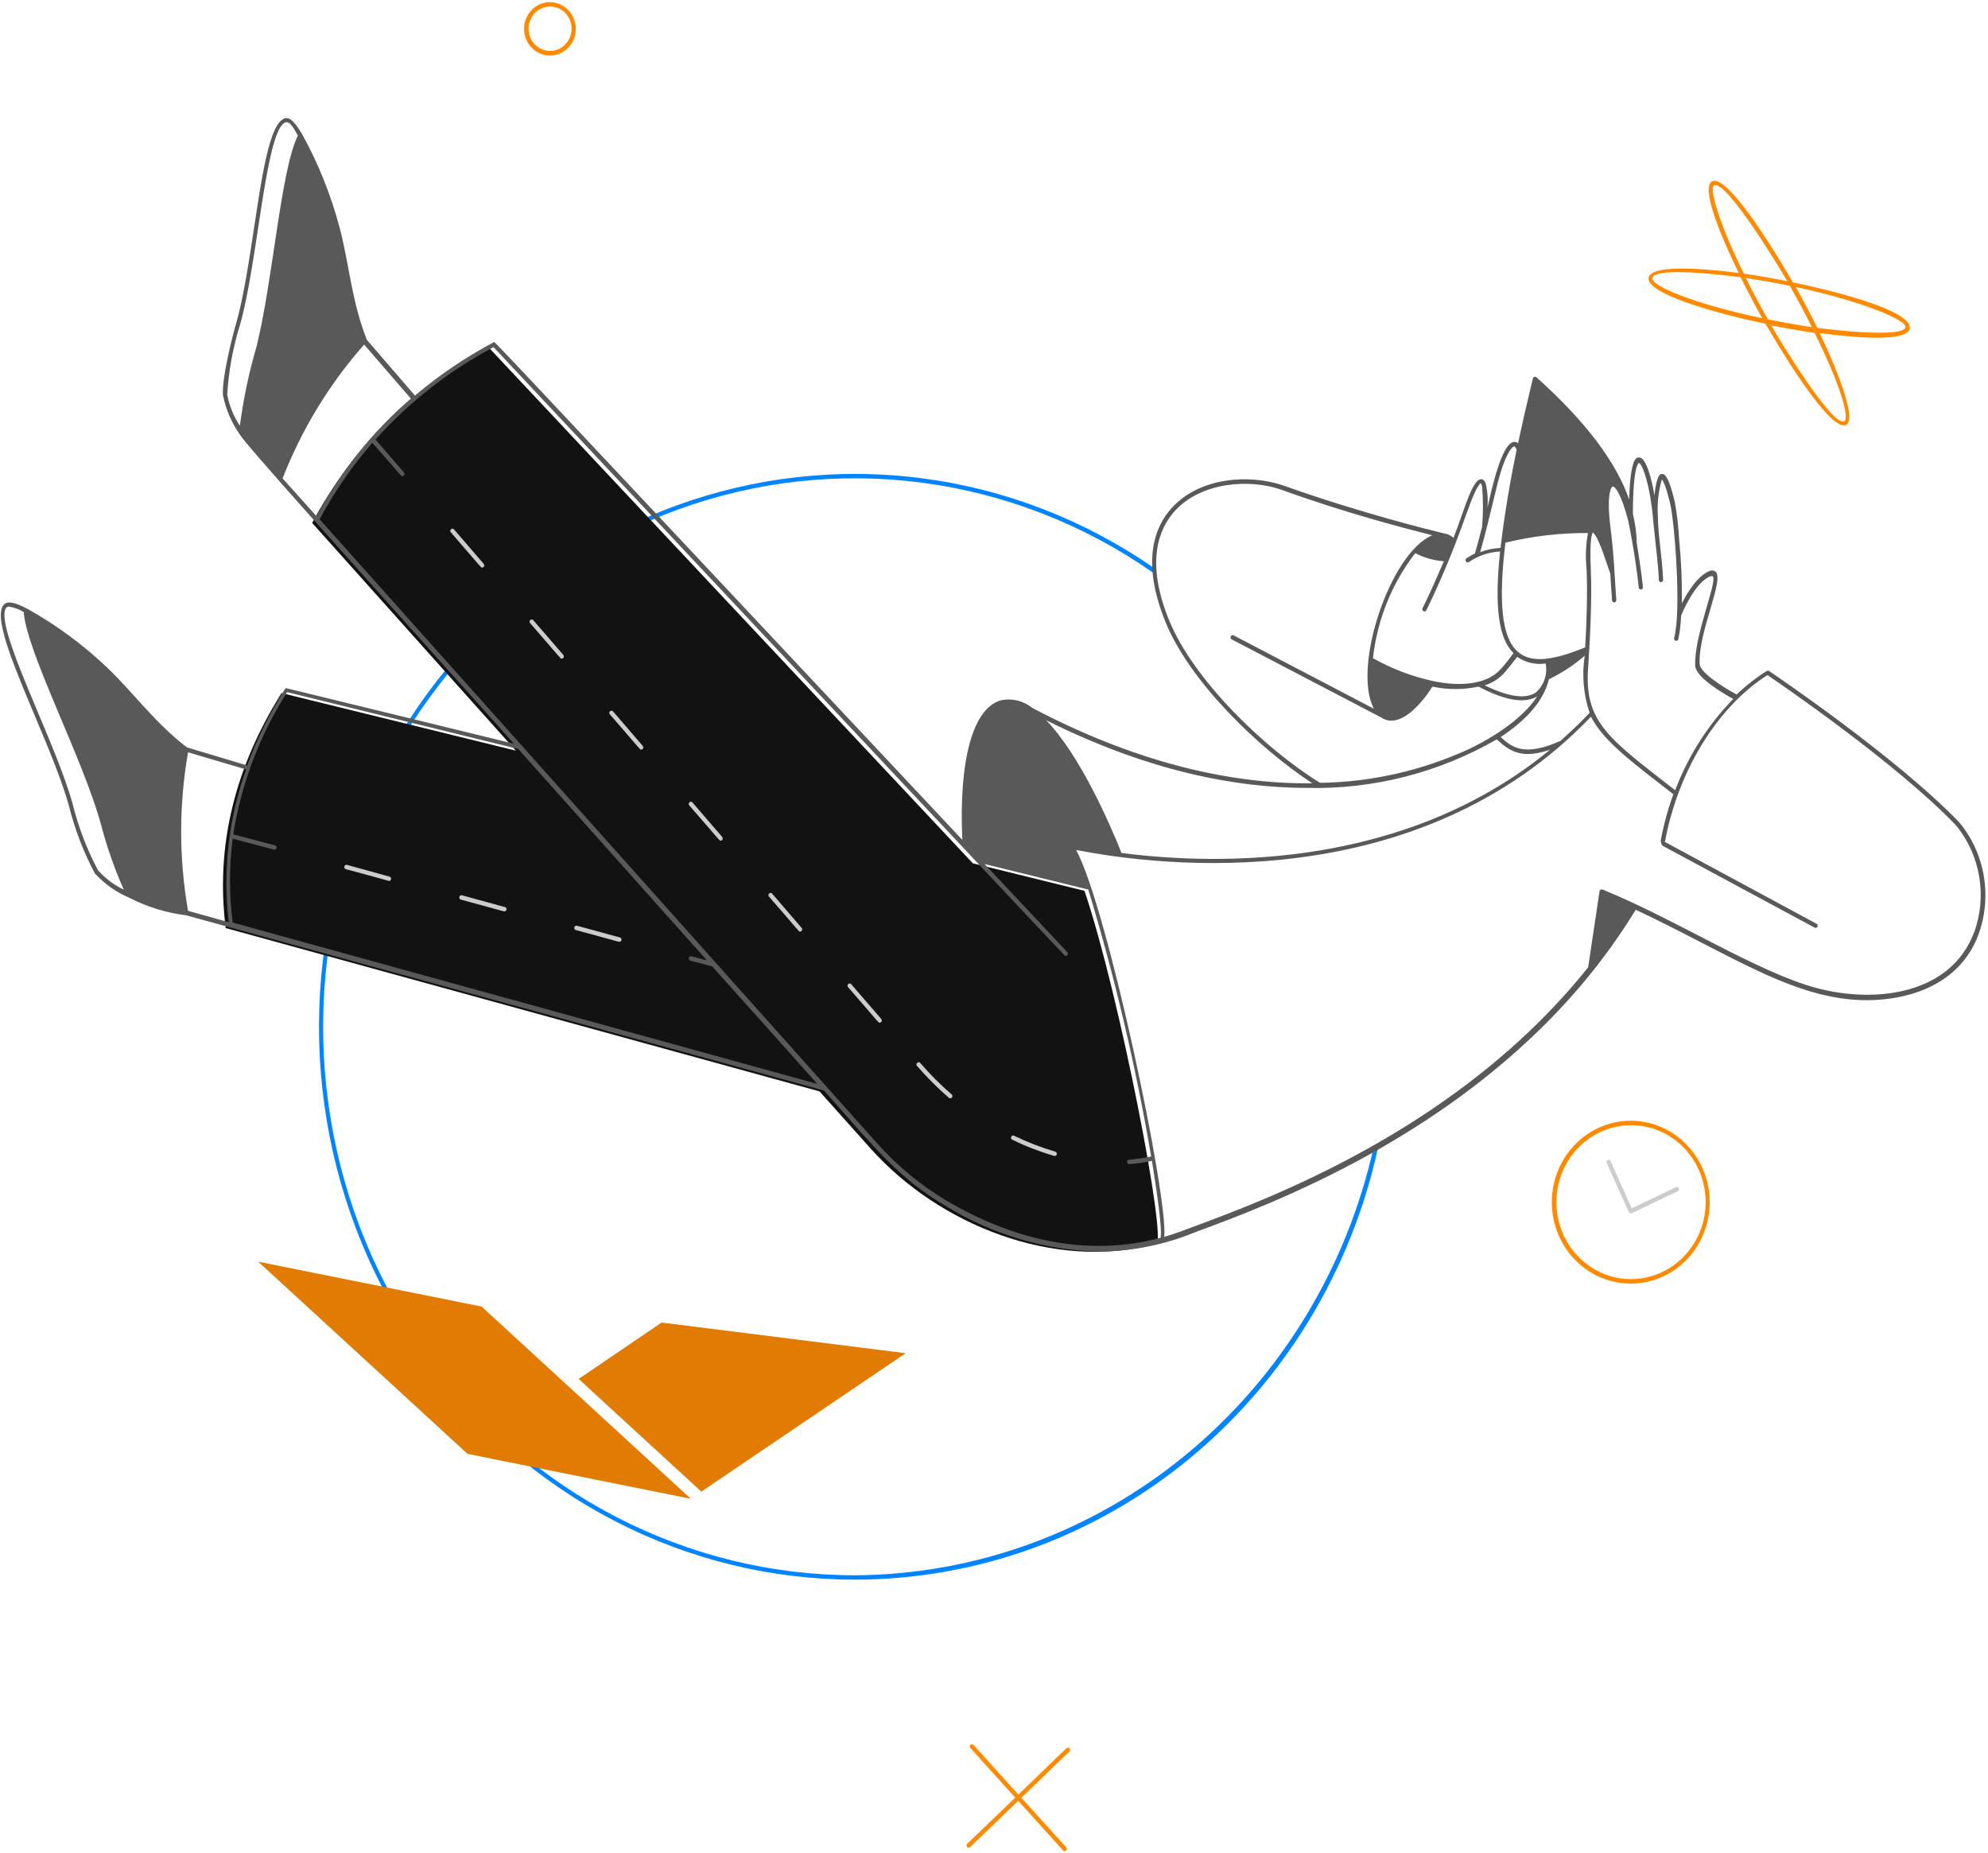 <svg width="500" height="466" viewBox="0 0 500 466" fill="none" xmlns="http://www.w3.org/2000/svg">
<path d="M215.04 397.253C193.967 397.255 173.186 392.161 154.367 382.38C135.548 372.599 119.214 358.403 106.677 340.932C94.141 323.461 85.75 303.202 82.179 281.781C78.608 260.36 79.956 238.373 86.115 217.587C92.273 196.8 103.072 177.793 117.642 162.09C132.213 146.387 150.15 134.426 170.014 127.168C189.878 119.91 211.115 117.557 232.02 120.297C252.926 123.037 272.917 130.794 290.39 142.946C290.462 142.979 290.526 143.029 290.578 143.091C290.63 143.153 290.668 143.226 290.689 143.305C290.711 143.383 290.716 143.466 290.703 143.547C290.69 143.628 290.661 143.705 290.616 143.772C290.572 143.84 290.513 143.897 290.445 143.939C290.377 143.981 290.301 144.007 290.222 144.016C290.143 144.024 290.064 144.015 289.989 143.988C289.913 143.962 289.845 143.919 289.788 143.862C272.453 131.802 252.618 124.103 231.876 121.383C211.133 118.662 190.061 120.996 170.352 128.197C150.642 135.397 132.844 147.264 118.387 162.845C103.929 178.425 93.215 197.285 87.105 217.909C80.994 238.534 79.657 260.35 83.202 281.604C86.747 302.858 95.074 322.959 107.514 340.292C119.955 357.626 136.163 371.709 154.837 381.412C173.511 391.114 194.131 396.165 215.04 396.16C245.375 395.985 274.763 385.25 298.444 365.695C322.125 346.141 338.71 318.912 345.512 288.42C345.655 287.682 346.715 287.977 346.572 288.686C339.839 319.488 323.151 347.012 299.25 366.74C275.348 386.469 245.653 397.229 215.04 397.253V397.253Z" fill="#0084FF"/>
<path d="M272.759 224.027L244.682 217.113L122.976 87.447C104.156 97.129 88.645 112.499 78.511 131.506L129.738 188.774L70.805 174.295C59.173 192.911 54.13 212.532 56.766 233.395L206.119 274.469L219.04 288.919C236.23 308.068 265.138 319.71 290.808 312.796C293.558 312.382 281.697 250.475 272.759 224.027Z" fill="#121212"/>
<path d="M231.456 267.322C230.969 266.79 230.167 267.528 230.626 268.06C233.132 270.942 235.832 273.637 238.705 276.127C238.817 276.199 238.95 276.226 239.079 276.204C239.209 276.182 239.327 276.112 239.411 276.008C239.495 275.904 239.539 275.771 239.536 275.636C239.532 275.5 239.481 275.37 239.392 275.27C236.56 272.827 233.907 270.17 231.456 267.322V267.322Z" fill="#CCCCCC"/>
<path d="M265.349 289.602C261.793 288.552 258.325 287.208 254.978 285.584C254.853 285.545 254.719 285.554 254.6 285.609C254.481 285.664 254.385 285.761 254.33 285.882C254.274 286.004 254.263 286.142 254.298 286.272C254.333 286.401 254.411 286.514 254.52 286.588C257.91 288.243 261.427 289.607 265.034 290.666C265.105 290.7 265.182 290.718 265.259 290.718C265.337 290.719 265.414 290.702 265.485 290.669C265.556 290.637 265.619 290.589 265.671 290.528C265.722 290.468 265.761 290.397 265.784 290.321C265.806 290.244 265.813 290.163 265.803 290.084C265.793 290.004 265.766 289.928 265.725 289.86C265.684 289.792 265.629 289.733 265.564 289.689C265.499 289.645 265.426 289.615 265.349 289.602V289.602Z" fill="#CCCCCC"/>
<path d="M144.848 233.9C154.331 236.442 155.505 236.855 155.792 236.855C155.918 236.848 156.039 236.796 156.132 236.707C156.225 236.619 156.285 236.499 156.302 236.37C156.319 236.24 156.292 236.109 156.225 235.998C156.158 235.887 156.055 235.803 155.935 235.762L145.105 232.807C145.036 232.789 144.964 232.786 144.893 232.798C144.822 232.809 144.754 232.835 144.693 232.873C144.632 232.911 144.578 232.962 144.536 233.022C144.494 233.081 144.463 233.149 144.446 233.221C144.429 233.292 144.426 233.367 144.437 233.44C144.448 233.513 144.473 233.583 144.51 233.646C144.548 233.709 144.597 233.764 144.655 233.808C144.712 233.851 144.778 233.883 144.848 233.9Z" fill="#CCCCCC"/>
<path d="M116.197 225.153C116.057 225.114 115.907 225.134 115.781 225.209C115.654 225.284 115.562 225.407 115.524 225.552C115.486 225.697 115.506 225.852 115.578 225.982C115.651 226.112 115.77 226.208 115.911 226.247C125.394 228.788 126.569 229.202 126.855 229.202C127 229.202 127.138 229.143 127.24 229.037C127.342 228.932 127.4 228.789 127.4 228.64C127.4 228.491 127.342 228.349 127.24 228.243C127.138 228.138 127 228.079 126.855 228.079L116.197 225.153Z" fill="#CCCCCC"/>
<path d="M87.261 217.5C87.191 217.483 87.119 217.48 87.048 217.491C86.978 217.502 86.91 217.528 86.849 217.566C86.787 217.605 86.734 217.655 86.692 217.715C86.65 217.775 86.619 217.842 86.602 217.914C86.585 217.986 86.582 218.06 86.593 218.133C86.604 218.206 86.629 218.276 86.666 218.34C86.703 218.403 86.752 218.458 86.81 218.501C86.868 218.545 86.934 218.576 87.003 218.594C96.458 221.105 97.661 221.549 97.948 221.549C98.067 221.52 98.174 221.45 98.25 221.351C98.326 221.252 98.368 221.129 98.368 221.002C98.368 220.875 98.326 220.752 98.25 220.653C98.174 220.554 98.067 220.484 97.948 220.455L87.261 217.5Z" fill="#CCCCCC"/>
<path d="M410.175 322.804C406.613 322.809 403.115 321.825 400.048 319.956C396.981 318.087 394.458 315.401 392.744 312.18C391.03 308.96 390.187 305.323 390.305 301.65C390.422 297.978 391.495 294.406 393.412 291.309C395.328 288.212 398.017 285.703 401.197 284.047C404.377 282.39 407.93 281.647 411.484 281.894C415.039 282.141 418.463 283.37 421.398 285.452C424.333 287.534 426.672 290.392 428.167 293.727C429.566 296.845 430.182 300.276 429.958 303.704C429.734 307.132 428.677 310.447 426.885 313.343C425.093 316.239 422.623 318.623 419.703 320.277C416.783 321.93 413.506 322.799 410.175 322.804ZM410.175 282.971C406.746 282.977 403.385 283.953 400.455 285.791C397.526 287.63 395.141 290.261 393.56 293.399C391.978 296.537 391.26 300.062 391.485 303.591C391.709 307.12 392.866 310.518 394.831 313.417C396.796 316.315 399.493 318.603 402.63 320.032C405.767 321.46 409.223 321.975 412.624 321.52C416.024 321.065 419.239 319.658 421.918 317.452C424.598 315.245 426.64 312.324 427.824 309.004C428.876 306.071 429.223 302.919 428.834 299.817C428.445 296.716 427.332 293.758 425.591 291.198C423.85 288.637 421.532 286.551 418.837 285.118C416.142 283.685 413.15 282.948 410.118 282.971H410.175Z" fill="#FF8A00"/>
<path d="M409.659 304.821L404.13 292.528C404.086 292.461 404.058 292.385 404.045 292.305C404.033 292.225 404.037 292.143 404.058 292.066C404.079 291.988 404.116 291.915 404.167 291.854C404.217 291.792 404.28 291.742 404.351 291.708C404.422 291.673 404.499 291.655 404.577 291.654C404.656 291.654 404.733 291.67 404.805 291.703C404.876 291.736 404.94 291.785 404.992 291.845C405.043 291.906 405.082 291.978 405.104 292.055L410.376 303.875L421.607 298.526C421.731 298.488 421.866 298.497 421.985 298.552C422.104 298.607 422.199 298.704 422.255 298.825C422.31 298.947 422.322 299.085 422.287 299.215C422.252 299.344 422.173 299.456 422.065 299.531L410.347 305.116C410.218 305.166 410.074 305.164 409.947 305.109C409.819 305.054 409.716 304.951 409.659 304.821V304.821Z" fill="#CCCCCC"/>
<path d="M450.915 71.009C448.509 66.754 434.585 43.143 430.517 45.655C427.967 47.28 432.178 58.125 437.307 68.645C433.353 68.142 415.332 65.867 414.644 69.827C413.957 73.786 431.032 78.692 444.039 81.41C446.389 85.547 459.052 106.971 463.722 106.971C468.392 106.971 459.911 88.384 457.648 83.745C461.573 84.277 479.623 86.7 480.31 82.592C480.998 78.485 463.922 73.698 450.915 71.009ZM431.061 46.63C433.926 44.857 447.305 66.901 449.511 70.713C446.016 70.004 442.234 69.354 438.596 68.822C432.207 55.879 429.915 47.428 431.061 46.63ZM455.7 82.267C452.233 81.735 448.509 81.085 444.641 80.317C442.693 76.889 440.802 73.343 439.083 69.915C442.75 70.447 446.503 71.127 450.142 71.866C452.147 75.382 454.038 78.899 455.7 82.267ZM415.59 69.915C416.077 66.96 434.499 69.265 437.794 69.738C439.494 73.166 441.298 76.594 443.208 80.022C425.675 76.357 415.389 71.836 415.59 70.034V69.915ZM463.894 105.907C461.029 107.68 447.649 85.636 445.472 81.824C448.967 82.533 452.749 83.183 456.388 83.715C462.776 96.54 465.183 104.991 463.894 105.907ZM479.25 82.267C478.763 85.045 460.599 82.947 457.075 82.445C455.375 79.017 453.57 75.589 451.66 72.161C469.28 76.003 479.565 80.583 479.25 82.267Z" fill="#FF8A00"/>
<path d="M138.544 0.544C137.258 0.498 135.987 0.847 134.893 1.546C133.799 2.245 132.931 3.264 132.398 4.472C131.865 5.681 131.692 7.025 131.901 8.335C132.11 9.645 132.691 10.862 133.57 11.832C134.45 12.801 135.588 13.479 136.842 13.781C138.096 14.082 139.408 13.993 140.612 13.525C141.817 13.056 142.859 12.23 143.608 11.15C144.357 10.07 144.778 8.786 144.819 7.459C144.865 5.687 144.233 3.967 143.058 2.673C141.884 1.378 140.262 0.613 138.544 0.544V0.544ZM138.344 12.807C137.266 12.807 136.212 12.474 135.319 11.852C134.425 11.23 133.731 10.348 133.327 9.317C132.923 8.286 132.826 7.154 133.049 6.066C133.272 4.978 133.805 3.984 134.58 3.21C135.355 2.437 136.335 1.919 137.397 1.724C138.458 1.529 139.552 1.665 140.538 2.115C141.524 2.565 142.357 3.309 142.931 4.25C143.505 5.192 143.793 6.288 143.759 7.4C143.714 8.85 143.124 10.225 142.113 11.235C141.103 12.244 139.751 12.808 138.344 12.807V12.807Z" fill="#FF8A00"/>
<path d="M114.192 133.135C113.734 132.603 112.903 133.342 113.39 133.874C121.326 143.005 120.925 142.739 121.269 142.739C121.37 142.735 121.468 142.702 121.552 142.644C121.636 142.585 121.702 142.504 121.744 142.409C121.786 142.314 121.801 142.208 121.788 142.105C121.774 142.001 121.734 141.904 121.67 141.823L114.192 133.135Z" fill="#CCCCCC"/>
<path d="M134.19 156.036C134.147 155.968 134.091 155.91 134.024 155.867C133.958 155.823 133.883 155.795 133.805 155.784C133.727 155.773 133.648 155.78 133.573 155.803C133.498 155.827 133.428 155.867 133.37 155.921C133.311 155.975 133.264 156.042 133.233 156.116C133.202 156.191 133.186 156.271 133.188 156.352C133.19 156.434 133.208 156.513 133.243 156.586C133.277 156.659 133.327 156.723 133.387 156.775C141.467 166.054 140.922 165.64 141.266 165.64C141.373 165.641 141.477 165.609 141.567 165.549C141.656 165.49 141.726 165.404 141.769 165.303C141.812 165.203 141.825 165.091 141.807 164.983C141.789 164.875 141.74 164.774 141.667 164.694L134.19 156.036Z" fill="#CCCCCC"/>
<path d="M154.187 178.908C153.7 178.376 152.898 179.115 153.385 179.647C161.465 188.925 160.92 188.512 161.264 188.512C161.365 188.508 161.463 188.475 161.547 188.416C161.631 188.358 161.698 188.277 161.739 188.182C161.781 188.087 161.796 187.981 161.783 187.878C161.77 187.774 161.729 187.677 161.665 187.596L154.187 178.908Z" fill="#CCCCCC"/>
<path d="M194.154 224.681C194.054 224.596 193.927 224.551 193.798 224.554C193.668 224.557 193.544 224.608 193.447 224.697C193.35 224.786 193.287 224.908 193.27 225.04C193.253 225.173 193.282 225.307 193.352 225.42C201.288 234.521 200.887 234.285 201.231 234.285C201.332 234.281 201.43 234.248 201.514 234.19C201.598 234.131 201.664 234.05 201.706 233.955C201.748 233.86 201.763 233.754 201.75 233.651C201.737 233.547 201.696 233.45 201.632 233.369L194.154 224.681Z" fill="#CCCCCC"/>
<path d="M214.152 247.582C214.109 247.514 214.053 247.456 213.986 247.412C213.92 247.369 213.845 247.341 213.767 247.33C213.689 247.319 213.61 247.326 213.535 247.349C213.46 247.373 213.39 247.413 213.332 247.467C213.273 247.521 213.226 247.588 213.195 247.662C213.164 247.737 213.148 247.817 213.15 247.898C213.152 247.979 213.17 248.059 213.205 248.132C213.239 248.205 213.289 248.269 213.35 248.321C221.286 257.422 220.885 257.186 221.228 257.186C221.335 257.187 221.439 257.155 221.529 257.095C221.618 257.036 221.688 256.95 221.731 256.849C221.774 256.749 221.787 256.637 221.769 256.529C221.751 256.421 221.702 256.32 221.629 256.24L214.152 247.582Z" fill="#CCCCCC"/>
<path d="M174.156 201.809C173.698 201.248 172.896 201.987 173.354 202.548C181.319 211.649 180.889 211.413 181.233 211.413C181.34 211.414 181.444 211.382 181.533 211.323C181.623 211.263 181.693 211.177 181.736 211.077C181.779 210.976 181.792 210.865 181.774 210.756C181.755 210.648 181.707 210.548 181.634 210.467L174.156 201.809Z" fill="#CCCCCC"/>
<path d="M492.773 206.803C476.614 190.048 445.243 168.949 444.928 168.743C444.841 168.691 444.742 168.663 444.641 168.663C444.541 168.663 444.442 168.691 444.355 168.743C441.649 170.449 439.116 172.429 436.791 174.653C433.124 172.702 427.594 169.068 427.48 167.029C427.05 159.08 433.697 145.93 431.519 143.802C431.295 143.62 431.026 143.507 430.742 143.476C430.458 143.444 430.172 143.496 429.915 143.625C427.05 144.748 424.386 148.944 423.01 151.722C423.085 146.374 422.855 141.026 422.323 135.706C422.154 132.533 421.791 129.375 421.234 126.25C419.773 120.162 418.827 119.069 417.882 119.187C416.937 119.305 416.335 121.906 416.134 124.654C415.303 120.015 413.957 114.962 412.238 115.05C411.55 115.05 410.089 115.05 409.745 125.6C406.393 116.025 398.744 105.949 386.424 94.868C386.351 94.811 386.266 94.774 386.176 94.759C386.086 94.743 385.993 94.751 385.906 94.779C385.82 94.808 385.741 94.858 385.676 94.925C385.612 94.992 385.564 95.073 385.536 95.163C384.304 100.275 383.015 105.742 381.812 111.504C381.697 111.381 381.559 111.283 381.406 111.217C381.254 111.15 381.089 111.118 380.923 111.12C377.6 111.12 374.993 123.945 374.105 127.668C374.288 125.607 374.133 123.529 373.646 121.522C373.217 120.399 372.243 120.074 371.297 121.256C369.463 123.531 368.002 129.027 365.567 135.262C364.894 134.645 364.055 134.253 363.16 134.14C359.293 133.194 341.902 128.909 322.821 122.113C314.226 119.158 301.735 119.985 294.687 127.757C290.504 132.367 286.866 141.084 293.169 156.509C299.185 171.284 316.346 188.009 330.07 196.992C311.505 197.199 287.725 192.826 259.619 178.021C258.527 177.139 257.262 176.51 255.912 176.178C254.562 175.847 253.159 175.82 251.798 176.101C244.721 177.992 241.111 191.082 242.028 211.206C119.378 80.565 124.563 85.973 124.191 86.062C117.142 89.799 110.496 94.296 104.365 99.477L92.275 85.471C88.407 75.66 87.891 66.795 85.485 57.516C83.323 49.258 80.156 41.314 76.059 33.876C74.311 30.921 73.022 29.533 71.905 29.71C65.544 30.567 64.312 64.343 59.327 81.541C58.124 85.766 55.717 95.695 56.09 99.448C56.81 103.001 58.255 106.356 60.33 109.288C61.906 111.948 83.479 135.883 129.262 187.034L72.449 173.175C72.162 173.175 71.933 172.88 71.618 173.352C67.826 179.377 64.657 185.795 62.164 192.501L47.008 187.95C38.785 181.626 33.886 174.534 26.953 167.886C20.891 162.117 14.154 157.154 6.898 153.111C3.832 151.515 2.085 151.131 1.168 151.87C-3.903 156.066 12.542 185.261 17.355 202.725C18.832 208.626 21.017 214.314 23.858 219.657C26.28 222.283 29.208 224.357 32.453 225.745C36.948 228.056 41.793 229.555 46.779 230.177L207.219 274.236C220.34 289.011 225.956 296.251 237.759 303.225C249.497 310.46 262.853 314.43 276.523 314.749C284.809 314.682 293.01 313.018 300.703 309.844C319.527 302.87 365.367 285.938 397.827 247.582C402.811 241.683 407.351 235.4 411.407 228.788C436.132 240.431 452.606 252.428 471.572 251.483C484.636 250.773 493.89 244.952 497.586 235.082C499.317 230.357 499.783 225.238 498.936 220.262C498.09 215.287 495.961 210.638 492.773 206.803V206.803ZM24.632 218.83C21.863 213.607 19.736 208.048 18.3 202.282C14.232 187.507 1.282 162.98 1.11 154.765C1.11 153.82 1.282 152.549 2.199 152.549C3.526 152.738 4.802 153.2 5.952 153.909C6.754 164.133 20.936 190.905 25.406 207.364C26.869 212.977 28.786 218.453 31.136 223.735C28.668 222.571 26.456 220.902 24.632 218.83V218.83ZM400.09 142.975C399.718 134.671 400.606 133.933 400.606 133.933C400.606 133.933 401.494 134.169 403.299 139.311C403.471 139.843 405.018 144.305 405.018 144.305C405.018 144.837 405.305 149.24 405.448 150.806C405.429 150.888 405.429 150.974 405.447 151.056C405.465 151.139 405.5 151.216 405.551 151.283C405.602 151.349 405.667 151.402 405.741 151.439C405.815 151.476 405.896 151.495 405.978 151.495C406.06 151.495 406.141 151.476 406.215 151.439C406.289 151.402 406.353 151.349 406.404 151.283C406.455 151.216 406.491 151.139 406.509 151.056C406.527 150.974 406.527 150.888 406.508 150.806C406.05 144.896 406.021 140.286 405.047 132.633C404.073 124.979 405.047 122.467 405.648 122.349C406.221 122.349 407.855 124.388 409.516 131.007C409.946 132.721 411.436 140.995 412.152 147.555C412.133 147.638 412.133 147.723 412.151 147.806C412.169 147.888 412.205 147.966 412.255 148.032C412.306 148.098 412.371 148.152 412.445 148.189C412.519 148.226 412.6 148.245 412.682 148.245C412.764 148.245 412.845 148.226 412.919 148.189C412.993 148.152 413.058 148.098 413.109 148.032C413.16 147.966 413.195 147.888 413.213 147.806C413.231 147.723 413.231 147.638 413.212 147.555C412.84 144.068 412.209 139.931 411.665 136.592C411.607 134.11 411.28 131.642 410.691 129.234C410.691 117.089 412.152 116.439 412.181 116.41C412.954 116.41 415.046 121.788 415.791 130.889C416.421 137.331 417.08 142.029 417.223 145.871C417.223 146.012 417.277 146.147 417.374 146.247C417.471 146.347 417.602 146.403 417.739 146.403C417.813 146.403 417.886 146.387 417.954 146.357C418.022 146.327 418.083 146.283 418.134 146.228C418.185 146.173 418.225 146.107 418.25 146.036C418.276 145.964 418.287 145.888 418.283 145.812C418.083 140.286 417.022 134.79 416.965 129.825C416.762 126.705 417.102 123.573 417.968 120.576C418.197 120.783 418.913 121.847 420.088 126.752C421.119 131.096 422.953 153.347 421.062 160.469C421.028 160.614 421.051 160.767 421.126 160.894C421.201 161.022 421.323 161.113 421.463 161.148C421.604 161.184 421.752 161.16 421.876 161.082C421.999 161.005 422.088 160.88 422.122 160.735C422.518 158.789 422.748 156.811 422.81 154.825C423.182 153.938 426.362 146.344 430.202 144.925C430.388 144.866 430.588 144.866 430.775 144.925C432.035 146.196 425.99 160.025 426.362 167.442C426.534 170.397 433.582 174.505 435.932 175.775C429.563 182.296 424.587 190.116 421.32 198.736C405.247 186.177 398.658 181.951 399.374 168.802C399.861 161.355 400.463 150.776 400.09 142.975ZM389.576 170.811C392.813 169.257 395.837 167.269 398.572 164.901C397.827 169.72 398.25 174.654 399.804 179.262C397.426 181.774 394.962 184.109 392.469 186.325C383.502 190.314 380.35 188.068 377.428 185.35C383.015 181.686 388.115 176.839 389.576 170.811V170.811ZM386.31 174.121C383.788 175.894 379.348 175.273 373.417 172.348C375.301 171.775 377.002 170.693 378.345 169.215C379.376 168.033 380.465 166.674 381.582 165.197C383.689 166.643 386.241 167.233 388.745 166.851C389 168.177 388.909 169.549 388.481 170.826C388.053 172.103 387.304 173.24 386.31 174.121V174.121ZM399.403 134.051C398.844 136.969 398.718 139.959 399.03 142.916C399.317 149.062 399.03 157.218 398.687 162.803C382.843 169.274 374.936 167.029 378.632 136.474C385.437 134.816 392.41 134.002 399.403 134.051V134.051ZM376.655 121.581C378.345 114.814 380.15 112.273 380.866 112.273C381.009 112.273 381.239 112.539 381.439 113.13C380.207 119.04 378.345 129.234 377.4 137.804C375.646 137.875 373.915 138.234 372.271 138.868C373.675 134.08 374.85 128.85 376.655 121.581V121.581ZM363.132 141.143C360.926 146.403 358.72 151.131 357.774 152.963C357.71 153.096 357.699 153.25 357.745 153.392C357.79 153.533 357.889 153.65 358.018 153.716C358.147 153.783 358.297 153.794 358.434 153.747C358.571 153.7 358.684 153.598 358.748 153.465C367.343 135.735 369.292 126.25 371.727 122.349C372.386 121.315 372.5 121.256 372.758 122.349C373.047 125.741 373.047 129.152 372.758 132.544C372.128 134.967 371.526 137.272 370.953 139.193C370.226 139.556 369.518 139.96 368.833 140.404C368.26 140.818 368.833 141.763 369.435 141.35C371.776 139.76 374.486 138.842 377.285 138.69C375.824 152.549 376.884 160.557 380.666 164.251C379.548 165.729 378.46 167.206 377.457 168.24C373.56 172.702 365.796 172.495 360.066 171.195C354.91 170.042 349.941 168.132 345.312 165.522C346.387 155.863 350.069 146.71 355.941 139.104C358.182 140.272 360.627 140.966 363.132 141.143V141.143ZM294.085 156.095C288.012 141.32 291.478 132.928 295.432 128.555C302.079 121.197 314.312 120.31 322.42 123.206C338.693 129.116 353.706 132.958 360.238 134.612C349.695 138.956 340.011 167.767 345.541 178.228L310.273 159.789C310.143 159.722 309.994 159.711 309.857 159.758C309.72 159.806 309.607 159.907 309.542 160.04C309.477 160.173 309.467 160.328 309.512 160.469C309.558 160.61 309.656 160.727 309.786 160.794L347.403 180.444C351.786 183.399 357.23 177.489 360.267 172.673C364.094 173.489 368.043 173.489 371.87 172.673C376.082 174.889 382.528 177.608 386.596 175.125C384.218 178.967 378.546 183.99 369.549 188.334C357.73 193.777 344.961 196.683 332.018 196.874C318.18 188.364 300.245 171.107 294.085 156.095V156.095ZM328.78 198.145C345.442 198.528 361.9 194.315 376.454 185.941C379.949 189.221 383.044 190.846 389.862 188.541C353.563 218.387 307.035 217.707 282.081 214.516C279.216 207.364 271.652 189.9 263.115 181.124C289.014 194.067 311.161 198.145 328.78 198.145ZM64.541 87.096C62.621 93.627 61.213 100.308 60.33 107.072C58.78 104.725 57.699 102.083 57.15 99.3C57.498 93.355 58.567 87.478 60.33 81.806C64.599 67.031 66.576 36.329 70.959 31.394C72.42 29.739 73.423 31.394 74.913 34.113C70.644 42.653 68.667 70.371 64.541 87.096ZM71.074 120.31C75.916 107.922 82.863 96.524 91.587 86.653L103.334 100.246C93.721 108.504 85.669 118.522 79.583 129.796L71.074 120.31ZM47.294 229.054C44.989 215.873 44.989 202.373 47.294 189.191L61.906 193.505C57.491 205.766 55.988 218.938 57.522 231.92L47.294 229.054ZM58.525 232.009C57.623 225.007 57.623 217.913 58.525 210.91L68.782 213.629C68.855 213.667 68.935 213.687 69.016 213.688C69.098 213.689 69.178 213.672 69.252 213.636C69.326 213.601 69.392 213.549 69.444 213.485C69.496 213.42 69.533 213.344 69.552 213.263C69.572 213.181 69.574 213.096 69.558 213.014C69.541 212.932 69.507 212.854 69.458 212.787C69.409 212.72 69.346 212.666 69.273 212.627C69.201 212.589 69.121 212.568 69.04 212.565L58.668 209.817C60.707 197.051 65.324 184.869 72.22 174.062L130.351 188.364L177.795 241.524L173.927 240.49C173.787 240.451 173.637 240.471 173.51 240.546C173.384 240.62 173.292 240.744 173.254 240.889C173.216 241.034 173.235 241.189 173.308 241.319C173.38 241.449 173.5 241.544 173.641 241.583L179.113 243.031C189.398 254.497 198.566 264.721 205.557 272.581L58.525 232.009ZM291.822 311.292C270.449 317.025 251.053 309.607 238.132 301.984C231.679 298.157 225.826 293.345 220.77 287.711L80.385 130.594C84.088 123.685 88.538 117.232 93.65 111.357C101.443 120.222 100.87 119.749 101.214 119.749C101.315 119.745 101.413 119.712 101.497 119.654C101.581 119.595 101.647 119.514 101.689 119.419C101.731 119.324 101.746 119.218 101.733 119.115C101.72 119.011 101.679 118.914 101.615 118.833L94.452 110.529C102.952 101.055 112.998 93.194 124.134 87.303C274.403 247.405 267.699 240.401 268.042 240.401C268.149 240.402 268.253 240.371 268.343 240.311C268.432 240.251 268.503 240.166 268.545 240.065C268.588 239.964 268.601 239.853 268.583 239.745C268.565 239.636 268.516 239.536 268.444 239.456L247.644 217.293L273.715 223.706C280.387 245.709 285.67 268.135 289.53 290.843C287.705 291.229 285.858 291.495 284.001 291.641C283.856 291.641 283.718 291.7 283.616 291.805C283.514 291.911 283.456 292.054 283.456 292.202C283.456 292.351 283.514 292.494 283.616 292.6C283.718 292.705 283.856 292.764 284.001 292.764C285.926 292.618 287.84 292.342 289.731 291.937C291.421 302.545 292.395 310.228 291.822 311.44V311.292ZM496.498 234.462C490.768 249.798 472.317 252.517 456.989 248.498C442.234 244.627 421.234 231.064 403.127 223.735C403.048 223.692 402.96 223.668 402.87 223.667C402.78 223.665 402.691 223.685 402.61 223.725C402.53 223.766 402.459 223.825 402.405 223.899C402.35 223.972 402.313 224.058 402.296 224.149L399.431 243.268C367.057 283.781 319.211 301.422 300.045 308.544C297.896 309.312 295.976 310.139 292.825 311.055C293.856 301.127 278.5 228.079 270.65 213.747C291.507 217.855 356.428 225.922 400.148 180.238C403.328 186.561 411.321 192.294 420.862 199.741C419.504 203.486 418.45 207.34 417.71 211.265C417.674 211.529 417.7 211.798 417.785 212.049C417.869 212.301 418.011 212.529 418.197 212.713L456.273 233.221C456.336 233.274 456.409 233.313 456.488 233.333C456.567 233.353 456.649 233.355 456.729 233.338C456.809 233.321 456.884 233.286 456.949 233.236C457.014 233.185 457.067 233.12 457.104 233.045C457.141 232.971 457.162 232.888 457.164 232.804C457.166 232.721 457.151 232.637 457.118 232.56C457.085 232.484 457.035 232.416 456.973 232.361C456.912 232.307 456.839 232.267 456.76 232.246L418.742 211.738C422.008 194.008 431.835 177.844 444.527 169.777C447.707 171.934 476.643 191.673 491.885 207.483C494.929 211.157 496.963 215.606 497.774 220.367C498.585 225.128 498.145 230.025 496.498 234.55V234.462Z" fill="#595959"/>
<path d="M117.601 365.634L173.755 376.922L121.125 328.579L64.943 317.291L117.601 365.634Z" fill="#E27B02"/>
<path d="M176.391 375.12L227.789 340.31L166.392 332.598L145.535 346.782L176.391 375.12Z" fill="#E27B02"/>
<path d="M268.214 439.657L256.124 451.3L244.865 438.83C244.766 438.72 244.629 438.655 244.484 438.65C244.339 438.644 244.197 438.698 244.091 438.8C243.985 438.902 243.922 439.043 243.917 439.193C243.911 439.343 243.964 439.488 244.062 439.598L255.351 452.068L243.26 463.681C243.154 463.783 243.091 463.925 243.086 464.074C243.08 464.224 243.133 464.37 243.232 464.479C243.33 464.589 243.467 464.654 243.612 464.659C243.758 464.665 243.899 464.611 244.005 464.509L256.095 452.866L267.355 465.336C267.404 465.391 267.463 465.434 267.528 465.465C267.593 465.496 267.664 465.513 267.736 465.516C267.808 465.519 267.879 465.507 267.947 465.481C268.014 465.455 268.076 465.416 268.128 465.366C268.181 465.315 268.224 465.255 268.254 465.187C268.284 465.12 268.3 465.047 268.303 464.973C268.306 464.899 268.294 464.825 268.269 464.755C268.244 464.686 268.206 464.622 268.157 464.568L256.869 452.098L268.959 440.485C269.012 440.434 269.055 440.374 269.084 440.306C269.114 440.239 269.131 440.166 269.134 440.092C269.137 440.018 269.125 439.944 269.1 439.874C269.075 439.805 269.037 439.741 268.988 439.687C268.939 439.632 268.88 439.589 268.815 439.558C268.75 439.527 268.679 439.509 268.607 439.507C268.535 439.504 268.464 439.516 268.396 439.542C268.329 439.568 268.267 439.607 268.214 439.657V439.657Z" fill="#FF8A00"/>
</svg>
